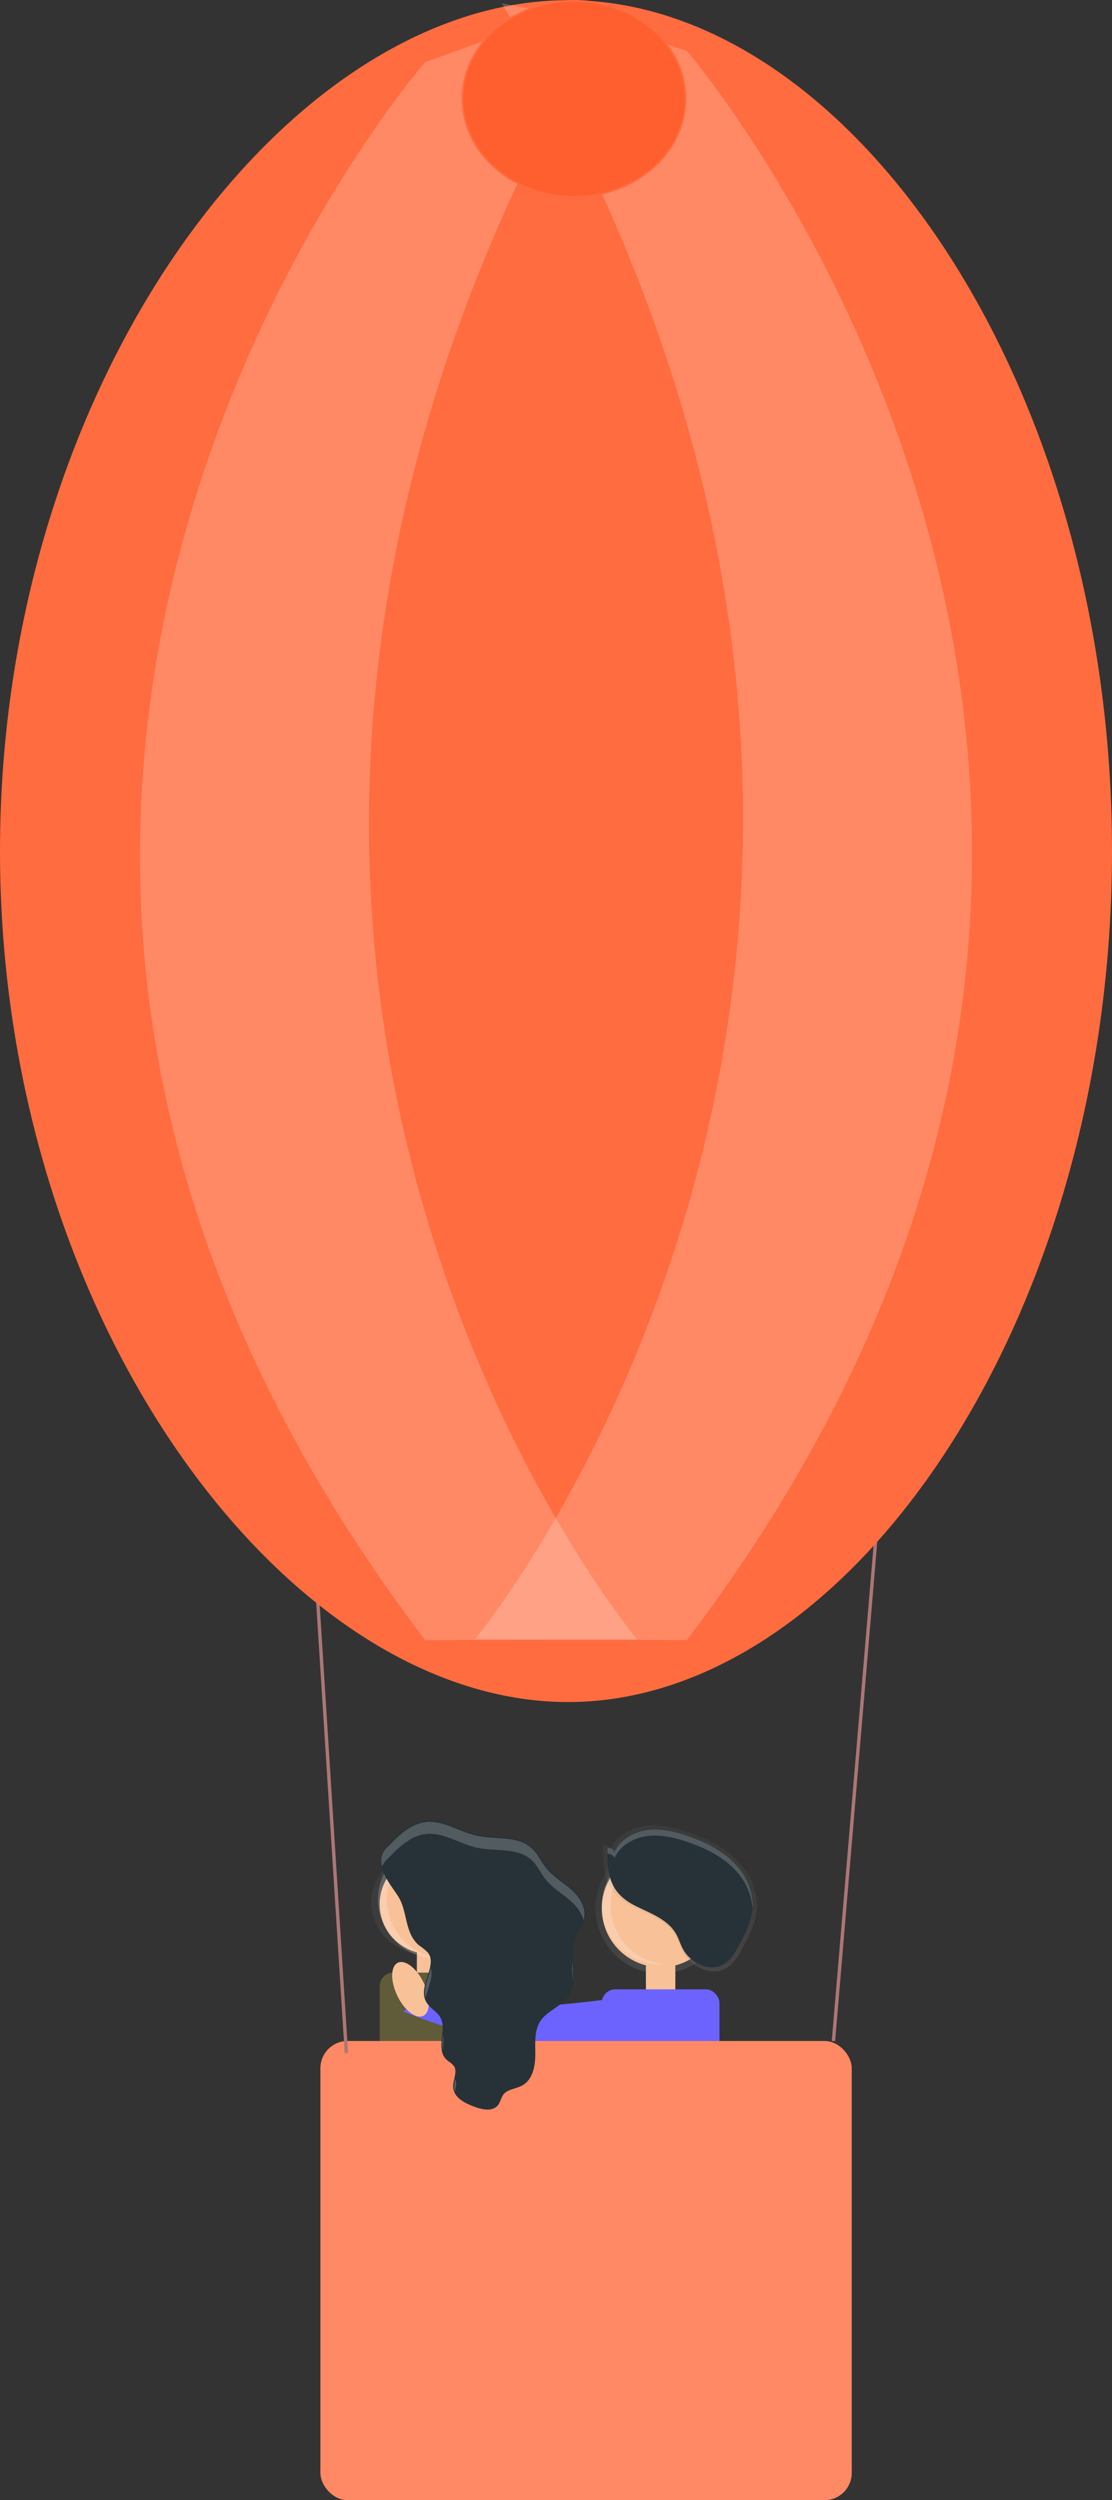 <svg xmlns="http://www.w3.org/2000/svg" xmlns:xlink="http://www.w3.org/1999/xlink" width="654.618" height="1471.415" viewBox="0 0 654.618 1471.415">
  <rect x="0" y="0" width="654.618" height="1471.415" fill="#333333" stroke="none"/>
  <defs>
    <linearGradient id="linear-gradient" x1="0.5" y1="1" x2="0.5" y2="-0.001" gradientUnits="objectBoundingBox">
      <stop offset="0" stop-color="gray" stop-opacity="0.251"/>
      <stop offset="0.54" stop-color="gray" stop-opacity="0.122"/>
      <stop offset="1" stop-color="gray" stop-opacity="0.102"/>
    </linearGradient>
    <linearGradient id="linear-gradient-2" y2="0" xlink:href="#linear-gradient"/>
  </defs>
  <g id="Group_1" data-name="Group 1" transform="translate(-136.18 -242.585)">
    <path id="Path_105" data-name="Path 105" d="M738.043,702.154c0-17.478-15.732-31.575-35.141-31.575s-35.141,14.172-35.141,31.575c0,14.729,11.144,27.081,26.356,30.609v24.759h17.571V732.764C726.842,729.233,738.043,716.9,738.043,702.154Z" transform="translate(-313.099 660.023)" fill="url(#linear-gradient)"/>
    <circle id="Ellipse_26" data-name="Ellipse 26" cx="29.272" cy="29.272" r="29.272" transform="translate(359.676 1333.983)" fill="#f8c198"/>
    <rect id="Rectangle_56" data-name="Rectangle 56" width="14.636" height="29.272" transform="translate(381.63 1385.228)" fill="#f8c198"/>
    <rect id="Rectangle_57" data-name="Rectangle 57" width="58.544" height="131.743" rx="8" transform="translate(359.676 1403.523)" fill="#605b38"/>
    <circle id="Ellipse_28" data-name="Ellipse 28" cx="38.317" cy="38.317" r="38.317" transform="translate(486.776 1327.408)" fill="url(#linear-gradient-2)"/>
    <circle id="Ellipse_29" data-name="Ellipse 29" cx="34.64" cy="34.64" r="34.64" transform="translate(490.453 1331.085)" fill="#f8c198"/>
    <rect id="Rectangle_58" data-name="Rectangle 58" width="17.329" height="34.64" transform="translate(516.419 1391.71)" fill="#f8c198"/>
    <path id="Path_108" data-name="Path 108" d="M858.388,721.285h-42.9a14.655,14.655,0,0,0-11.961,6.241c-32.6,4.235-99.666,10.773-106.464-6.241l-3.12,2.34a34.267,34.267,0,0,0-2.284-6.222c-4.309-8.99-11.44-14.543-15.936-12.389s-4.662,11.144-.353,20.171a32.137,32.137,0,0,0,5.572,8.21l-1.857,1.43S747.671,763.707,800.9,760.1V869.075a14.692,14.692,0,0,0,14.654,14.654h42.9a14.692,14.692,0,0,0,14.655-14.655V735.919a14.692,14.692,0,0,0-14.729-14.636Z" transform="translate(-309.261 689.148)" fill="url(#linear-gradient-2)"/>
    <rect id="Rectangle_59" data-name="Rectangle 59" width="69.28" height="155.889" rx="8" transform="translate(490.434 1413.367)" fill="#6c63ff"/>
    <path id="Path_109" data-name="Path 109" d="M814.315,718.7s-110.42,18.091-119.076-3.566l-17.329,13s82.281,34.64,134.232,21.657S814.315,718.7,814.315,718.7Z" transform="translate(-304.397 698.218)" fill="#6c63ff"/>
    <ellipse id="Ellipse_30" data-name="Ellipse 30" cx="8.655" cy="17.329" rx="8.655" ry="17.329" transform="translate(362.571 1401.447) rotate(-25.54)" fill="#f8c198"/>
    <path id="Path_110" data-name="Path 110" d="M741.3,674.624a4.383,4.383,0,0,1,4.346,2.544c3.566-7.8,12-12.574,20.431-13.67s17.106.947,25.223,3.715c10.382,3.547,20.542,8.451,28.362,16.14s13,18.574,12.092,29.477c-.706,8.042-4.588,15.416-8.414,22.509-2.359,4.4-4.922,8.971-9.138,11.626-8.8,5.572-21.286-.316-26-9.584-1.56-3.065-2.526-6.408-4.254-9.287-5.219-8.99-16.029-12.667-25.335-17.329C742.341,702.5,741.06,691.136,741.3,674.624Z" transform="translate(-250.068 653.694)" fill="url(#linear-gradient-2)"/>
    <rect id="Rectangle_60" data-name="Rectangle 60" width="312.78" height="270.228" rx="16" transform="translate(324.795 1443.772)" fill="#ff8965"/>
    <path id="Rectangle_61" data-name="Rectangle 61" d="M0,188.168v0Z" transform="translate(334.063 1469.772)" fill="#8982ff"/>
    <line id="Line_1" data-name="Line 1" y1="304.272" x2="25.679" transform="translate(626.821 1139.5)" fill="none" stroke="#ad7676" stroke-miterlimit="10" stroke-width="2"/>
    <path id="Line_2" data-name="Line 2" d="M42.6,521.419,22.68,207.242" transform="translate(297.5 929.5)" fill="none" stroke="#ad7676" stroke-width="2"/>
    <path id="Path_111" data-name="Path 111" d="M746.132,704.513a34.622,34.622,0,0,1,32-34.454c-.873,0-1.746-.13-2.637-.13a34.64,34.64,0,1,0,0,69.28,17.8,17.8,0,0,0,2.637-.13A34.621,34.621,0,0,1,746.132,704.513Z" transform="translate(-250.424 659.466)" fill="#fff" opacity="0.2"/>
    <path id="Path_112" data-name="Path 112" d="M675.168,702.652a34.621,34.621,0,0,1,32.04-34.508c-.873,0-1.746-.13-2.637-.13a34.64,34.64,0,0,0,0,69.28,17.8,17.8,0,0,0,2.637-.13,34.621,34.621,0,0,1-32.039-34.508Z" transform="translate(-311.238 657.817)" fill="#fff" opacity="0.2"/>
    <path id="Path_113" data-name="Path 113" d="M693.477,734.482a35.058,35.058,0,0,1,5.238,4.272c6.222,7.745-5.572,19.744-1.151,28.659,1.95,3.938,6.594,5.943,8.674,9.807,3.956,7.337-2.674,18.072,3.065,24.146,1.542,1.616,3.715,2.563,4.922,4.458,2.322,3.715-.93,8.655-.409,13,.651,5.572,6.743,8.544,12,10.51,4.476,1.671,10.346,3.009,13.394-.687,1.467-1.857,1.746-4.291,3.12-6.167,2.563-3.51,7.727-3.529,11.5-5.684,5.851-3.343,7.281-11.144,7.281-17.849s-.668-14.023,3.009-19.688c4.161-6.427,12.8-8.822,16.958-15.249,6.3-9.77-.651-23.422,3.845-34.138,1.56-3.715,4.421-6.854,5.348-10.754,1.542-6.445-2.582-13-7.429-17.329s-10.9-7.726-15.009-13c-2.879-3.715-4.755-8.079-8.154-11.255-8.246-7.689-21.36-4.94-32.374-7.429-10.2-2.21-19.6-9.194-29.978-8.024-9.083,1.023-16.178,8.005-22.509,14.6a11.685,11.685,0,0,0-3.529,5.424c-1.857,8.971,6.854,18.2,10.68,24.777C686.845,715.685,685.341,727.665,693.477,734.482Z" transform="translate(-310.304 652.622)" fill="#263238" stroke="#263238" stroke-width="1"/>
    <g id="Group_13" data-name="Group 13" transform="translate(360.633 1314.814)" opacity="0.2">
      <path id="Path_114" data-name="Path 114" d="M674.737,683.83c6.334-6.594,13.429-13.577,22.509-14.6,10.364-1.17,19.781,5.813,29.978,8.024,11.014,2.4,24.146-.353,32.374,7.429,3.4,3.176,5.275,7.615,8.154,11.255,4.1,5.182,10.085,8.507,15.008,13a23.96,23.96,0,0,1,7.336,10.922,2.569,2.569,0,0,1,.186-.613c1.542-6.445-2.582-13-7.522-17.329s-10.9-7.727-15.007-13c-2.879-3.715-4.755-8.079-8.154-11.255-8.247-7.689-21.359-4.94-32.374-7.429-10.2-2.21-19.595-9.194-29.978-8.024-9.083,1.023-16.178,8.005-22.509,14.6a11.681,11.681,0,0,0-3.529,5.424,14.075,14.075,0,0,0,.241,6.166A13.651,13.651,0,0,1,674.737,683.83Z" transform="translate(-670.976 -662.08)" fill="#fff"/>
      <path id="Path_115" data-name="Path 115" d="M694.7,743.43A17.254,17.254,0,0,0,694.07,749a8.021,8.021,0,0,0,.5,2.006C695.166,748.371,695.816,745.714,694.7,743.43Z" transform="translate(-651.193 -592.333)" fill="#fff"/>
      <path id="Path_116" data-name="Path 116" d="M690.774,729.59a33.957,33.957,0,0,0-.223,9.287A34.793,34.793,0,0,0,690.774,729.59Z" transform="translate(-654.379 -604.198)" fill="#fff"/>
      <path id="Path_117" data-name="Path 117" d="M731.875,717.95a86.389,86.389,0,0,0-.316-12.11A85.909,85.909,0,0,0,731.875,717.95Z" transform="translate(-619.105 -624.561)" fill="#fff"/>
      <path id="Path_118" data-name="Path 118" d="M719.48,738.2v-2.99C719.5,736.213,719.48,737.216,719.48,738.2Z" transform="translate(-629.389 -599.38)" fill="#fff"/>
      <path id="Path_119" data-name="Path 119" d="M688.283,708.42c-1.337,5.851-4.736,12.278-3.065,17.738C686.519,720.047,690.083,713.6,688.283,708.42Z" transform="translate(-659.151 -622.349)" fill="#fff"/>
    </g>
    <path id="Path_120" data-name="Path 120" d="M742.712,675.3a4.124,4.124,0,0,1,4.086,2.4c3.362-7.429,11.293-11.85,19.317-12.89s16.122.892,23.775,3.51c9.788,3.343,19.354,7.968,26.728,15.212s12.3,17.478,11.386,27.86c-.669,7.578-4.328,14.524-7.931,21.211-2.229,4.142-4.644,8.451-8.618,10.958-8.3,5.219-20.059-.3-24.536-9.027-1.467-2.879-2.377-6.036-4.012-8.822-4.922-8.47-15.119-11.924-23.867-16.326C743.677,701.6,742.471,690.881,742.712,675.3Z" transform="translate(-248.86 654.822)" fill="#263238"/>
    <path id="Path_121" data-name="Path 121" d="M742.707,678.817a4.123,4.123,0,0,1,4.086,2.4c3.362-7.43,11.293-11.85,19.317-12.89s16.122.892,23.774,3.51c9.788,3.343,19.354,7.968,26.728,15.212a37.147,37.147,0,0,1,11.424,23.514c.613-10.048-4.235-19.948-11.423-27.025s-16.939-11.869-26.728-15.212c-7.653-2.619-15.769-4.551-23.774-3.51s-15.955,5.572-19.317,12.89a4.123,4.123,0,0,0-4.086-2.4v4.383A6.867,6.867,0,0,1,742.707,678.817Z" transform="translate(-248.855 654.832)" fill="#fff" opacity="0.2"/>
    <path id="Path_104" data-name="Path 104" d="M1131.2,549.043c0,276.58-155.1,500.8-320.241,500.8S476.58,825.639,476.58,549.043,645.827,48.24,810.972,48.24,1131.2,272.535,1131.2,549.043Z" transform="translate(-340.4 194.451)" fill="#ff6c3f"/>
    <path id="Path_124" data-name="Path 124" d="M728.156,82.267s-377.788,431.819,0,928.684l124.759-.427S508.5,600.046,837.106,51.1l-61.5,14.023Z" transform="translate(-341.659 196.902)" fill="#fff" opacity="0.2"/>
    <path id="Path_125" data-name="Path 125" d="M885.156,77.3s377.788,438.338,0,935.259l-124.759-.427S1104.81,598.165,776.2,49.2l61.46,12.278Z" transform="translate(-344.667 195.274)" fill="#fff" opacity="0.2"/>
    <ellipse id="Ellipse_29-2" data-name="Ellipse 29" cx="65.64" cy="57.64" rx="65.64" ry="57.64" transform="translate(408.453 243.085)" fill="#ff5f2e" stroke="#ff6c3f" stroke-width="1"/>
  </g>
</svg>
